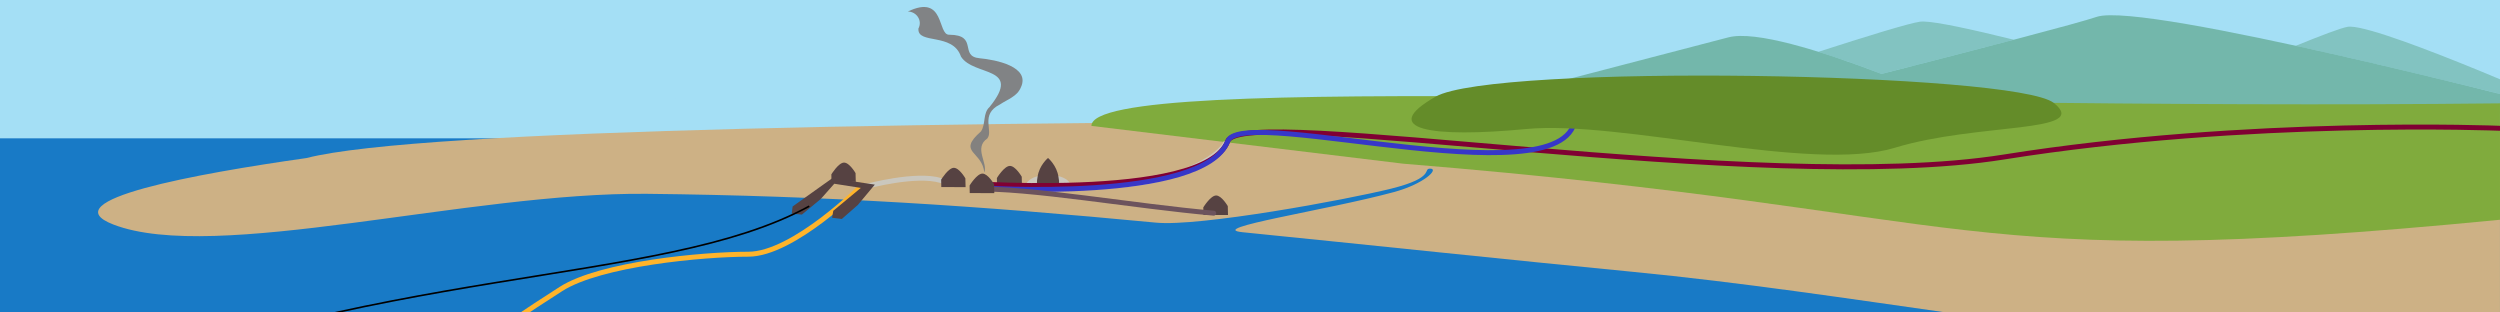 <svg id="island" width="400mm" height="50mm" version="1.1" viewBox="0 0 400 50" xmlns="http://www.w3.org/2000/svg" xmlns:xlink="http://www.w3.org/1999/xlink"><defs><linearGradient id="grad" x1="157" x2="157" y1="28" y2="28" gradientUnits="userSpaceOnUse"><stop stop-color="#fff" stop-opacity=".9" offset="0"/><stop stop-color="#e0e0e0" stop-opacity="0" offset="1"/><animate fill="freeze" attributeName="y2" begin="indefinite" dur="5" from="28" repeatCount="1" to="1"/></linearGradient><symbol id="house"><g id="house_transform" class="v" transform="rotate(-5.958,155.47,27.382)"><path d="m153.46 28.62 0.102-1.204s1.353-1.773 2.237-1.686c0.884 0.087 1.683 1.887 1.683 1.887l-0.113 1.421z" fill="#564242"/></g></symbol><symbol id="stars" stroke="#a4dff5" stroke-width=".73"><g id="stars_transform" transform="matrix(1.366 0 0 1.373 -3.361 -3.431)"><path d="m3.702 15.375 35.714-10.453-4.573 12.195-27.221-12.413 61.629 11.977" fill="none" stroke="#a4dff5" stroke-dasharray="0.386, 9.273" stroke-width=".386"/></g></symbol></defs><rect width="400" height="50" fill="#187ac6"/><rect id="sky" y="3.5527e-15" width="400" height="22.133" fill="#a4dff5"/><path d="m337.61 2.439c-0.942 0.012-1.673 0.097-2.159 0.264-2.931 1.006-18.489 5.057-34.401 9.123-9.884-3.769-20.233-6.975-24.519-5.846-9.053 2.385-42.49 11.062-42.49 11.062l179.42 1.427s-61.721-16.206-75.85-16.029z" fill="#5ea68c" fill-opacity=".703" stroke-width=".265"/><path d="m307.71 3.443c-0.196-0.002-0.362 0.006-0.497 0.024-1.807 0.251-8.794 2.414-16.267 4.824 3.246 1.01 6.698 2.236 10.101 3.533 7.59-1.939 15.059-3.865 21.156-5.469-6.539-1.617-12.329-2.887-14.492-2.913zm68.375 0.822c-0.19-0.005-0.353 0.004-0.487 0.029-1.125 0.207-4.271 1.401-8.274 3.034 21.655 4.715 46.13 11.14 46.13 11.14s-31.488-14.046-37.369-14.203zm37.369 14.203-75.18 1.434c-0.045 0.02-0.56 0.249-0.56 0.249l75.739-1.683z" fill="#5ea68c" fill-opacity=".489" stroke-width=".265"/><path d="m49.037 25.289c-17.663 2.507-40.999 6.749-30.895 10.637 16.22 6.241 56.901-5.221 85.422-4.914 28.606 0.308 52.892 1.895 81.393 4.61 6.905 0.678 30.464-3.652 37.688-5.453 7.224-1.801 4.88-3.233 6.237-3.184 1.357 0.049-0.999 2.43-5.868 3.75-10.714 2.906-30.297 5.808-24.192 6.421 19.65 1.971 42.718 4.425 62.355 6.33 17.473 1.694 34.866 4.338 52.27 6.804h86.55v-29.763s-314.71-4.593-350.96 4.762z" fill="#cdb185"/><path d="m400 35.16c-88.946 8.681-80.834-1.257-175.48-8.969l-49.893-6.048c0-8.866 116.92-2.404 225.37-3.607z" fill="#80ab3d"/><g id="cp" transform="translate(0 .126)"><path d="m164.14 29.659a3.587 1.808 0 0 1 3.587-1.808 3.587 1.808 0 0 1 3.587 1.808h-3.587z" fill="#cac7be"/><path d="m165.9 29.354c0-0.615 0.042-0.674 0.118-1.216 0.257-1.829 1.665-2.988 1.665-2.988s1.421 1.185 1.672 3.042c0.071 0.527 0.11 0.567 0.11 1.162h-1.783z" fill="#564242"/></g><path class="v" d="m138.7 29.803s7.87-2.135 11.826-0.921 27.12 2.151 35.879-0.455c8.759-2.606 9.773-5.719 9.773-5.719" fill="none" stroke="#cac7be" stroke-width=".794"/><use transform="matrix(1.014 0 0 1.014 3.776 .48)" width="100%" height="100%" stroke-width=".07" xlink:href="#house"/><path id="huntTrail" class="huntTrail trail" d="m151.84 29.147s40.796 3.347 44.6-6.565c2.309-6.017 85.046 8.792 124.18 2.54 39.138-6.252 79.373-4.596 79.373-4.596" fill="none" stroke="#800033" stroke-linecap="round" stroke-linejoin="round" stroke-width=".794"/><path id="smoke" d="m157.48 27.62c-0.269-3.469-4.459-3.163-0.534-6.584 0.824-1.174 0.256-2.905 1.395-3.932 5.32-6.589-2.574-4.843-4.584-8.048-1.331-3.916-7.026-1.876-6.809-4.494 0.671-1.279-0.29-2.692-1.688-2.722 6.018-2.878 4.666 3.787 6.622 3.717 4.718 0.025 1.524 3.464 4.85 3.761 2.574 0.239 8.213 1.336 6.59 4.698-0.59 1.421-2.141 1.891-3.316 2.688-3.262 1.615-1.024 4.215-2.036 5.454-2.218 1.511 0.157 3.972-0.492 5.462z" fill="url(#grad)"/><path id="ft" class="trail forageTrail" d="m156.62 30.041s36.018 2.453 39.822-7.459c2.309-6.017 57.137 10.358 55.57-4.799" fill="none" stroke="#3737c8" stroke-linecap="round" stroke-linejoin="round" stroke-width=".794"/><use id="fh" transform="translate(38.95 5.572)" width="100%" height="100%" xlink:href="#house"/><path id="fishTrail" class="trail" d="m155.8 30.274c8.481-0.347 25.914 2.767 38.391 3.833" fill="none" stroke="#6c535d" stroke-linecap="round" stroke-width=".794"/><rect x="154.24" y="28.267" width="4.387" height="2.944" rx="0" ry="0" fill="#cdb185"/><g id="ship"><g id="ss"><path d="m-10.177-7.523-0.408 7.309 3.752 0.019 0.408-8.34" fill="none" stroke="#342828" stroke-width=".265px"/><path d="m-11.951-1.81s0.903-0.711 1.998-0.403c1.095 0.307 1.44 0.595 1.44 0.595l-2.881-8.016z" fill="#fcf9e9"/><path d="m-12.021-1.253 0.557 1.671c0.13 0.63 4.655 0.441 7.068-0.327 0 0 0.25-0.23 0.403-0.691 0.154-0.461 0.173-1.056 0.173-1.056-1.862 0.61-2.612 1.215-4.36 1.152l-0.058-0.519c-1.256-0.153-2.52-0.172-3.784-0.23z" fill="#342828"/><path d="m-8.951-0.869s0.327-0.807 1.633-0.864c1.306-0.058 3.227 0.403 3.227 0.403l-5.916-11.063z" fill="#fcf9e9"/><g fill="#800000" shape-rendering="auto" stroke="#a00" stroke-width=".265px"><path d="m-7.961-6.364-0.117 0.009 0.137 1.834 0.117-0.009z"/><path d="m-7.211-5.557-1.471 0.11 9e-3 0.117 1.471-0.11z"/><path d="m-10.591-5.134-0.142 1.32 0.117 0.012 0.142-1.319z"/><path d="m-11.121-4.583-0.013 0.117 1.058 0.114 0.013-0.116z"/></g><rect transform="rotate(3.51)" x="-6.879" y="-7.922" width="2.206" height="1.487" fill="#fcf9e9" style="paint-order:stroke fill markers"/><path d="m-5.154-7.686a0.176 0.376 3.077 0 1-0.196 0.365 0.176 0.376 3.077 0 1-0.155-0.385l0.176 0.01z" fill="#fcf9e9" stroke="#a00" stroke-linecap="square" stroke-width=".294" style="paint-order:stroke fill markers"/></g><rect x="-15.838" y="-3.2935e-7" width="15.838" height="15.575" fill="#187ac6"/></g><path id="boatTrail" class="trail" d="m137.96 29.634s-10.966 11.04-18.234 11.04c-7.268 0-23.665 1.532-29.97 5.561-6.305 4.028-9.107 6.042-9.107 6.042" fill="none" stroke="#ffb42a" stroke-linecap="round" stroke-width=".794"/><g id="sy"><path id="br" d="m126.82 33.032 6.339-4.513 6.812 1.019-2.725 3.263-2.553 2.235-1.557-0.194 0.187-1.113 4.408-3.663-4.245-0.666-2.158 2.433-3.022 2.501-1.632-0.148z" fill="#564242"/><use transform="matrix(.988 0 0 .988 -18.717 .619)" xlink:href="#house"/></g><use transform="translate(1.559,2.07)" width="100%" height="100%" xlink:href="#house"/><use transform="matrix(.988 0 0 .988 -1.147 1.455)" width="100%" height="100%" stroke-width=".268" xlink:href="#house"/><use xlink:href="#stars"/><use transform="translate(74.083)" width="100%" height="100%" xlink:href="#stars"/><use transform="translate(153.46 -4.763)" width="100%" height="100%" xlink:href="#stars"/><path id="st" d="m6.272 64.983c54.127-23.144 99.049-18.797 123.21-31.994" fill="none" stroke="#000" stroke-width=".265px"/><path d="m229.69 15.471c-9.314 5.302-0.616 6.607 14.512 5.171s45.718 7.052 58.966 3.002c13.248-4.049 31.568-2.278 25.438-7.173s-89.602-6.303-98.916-1.001z" fill="#648c29"/></svg>
